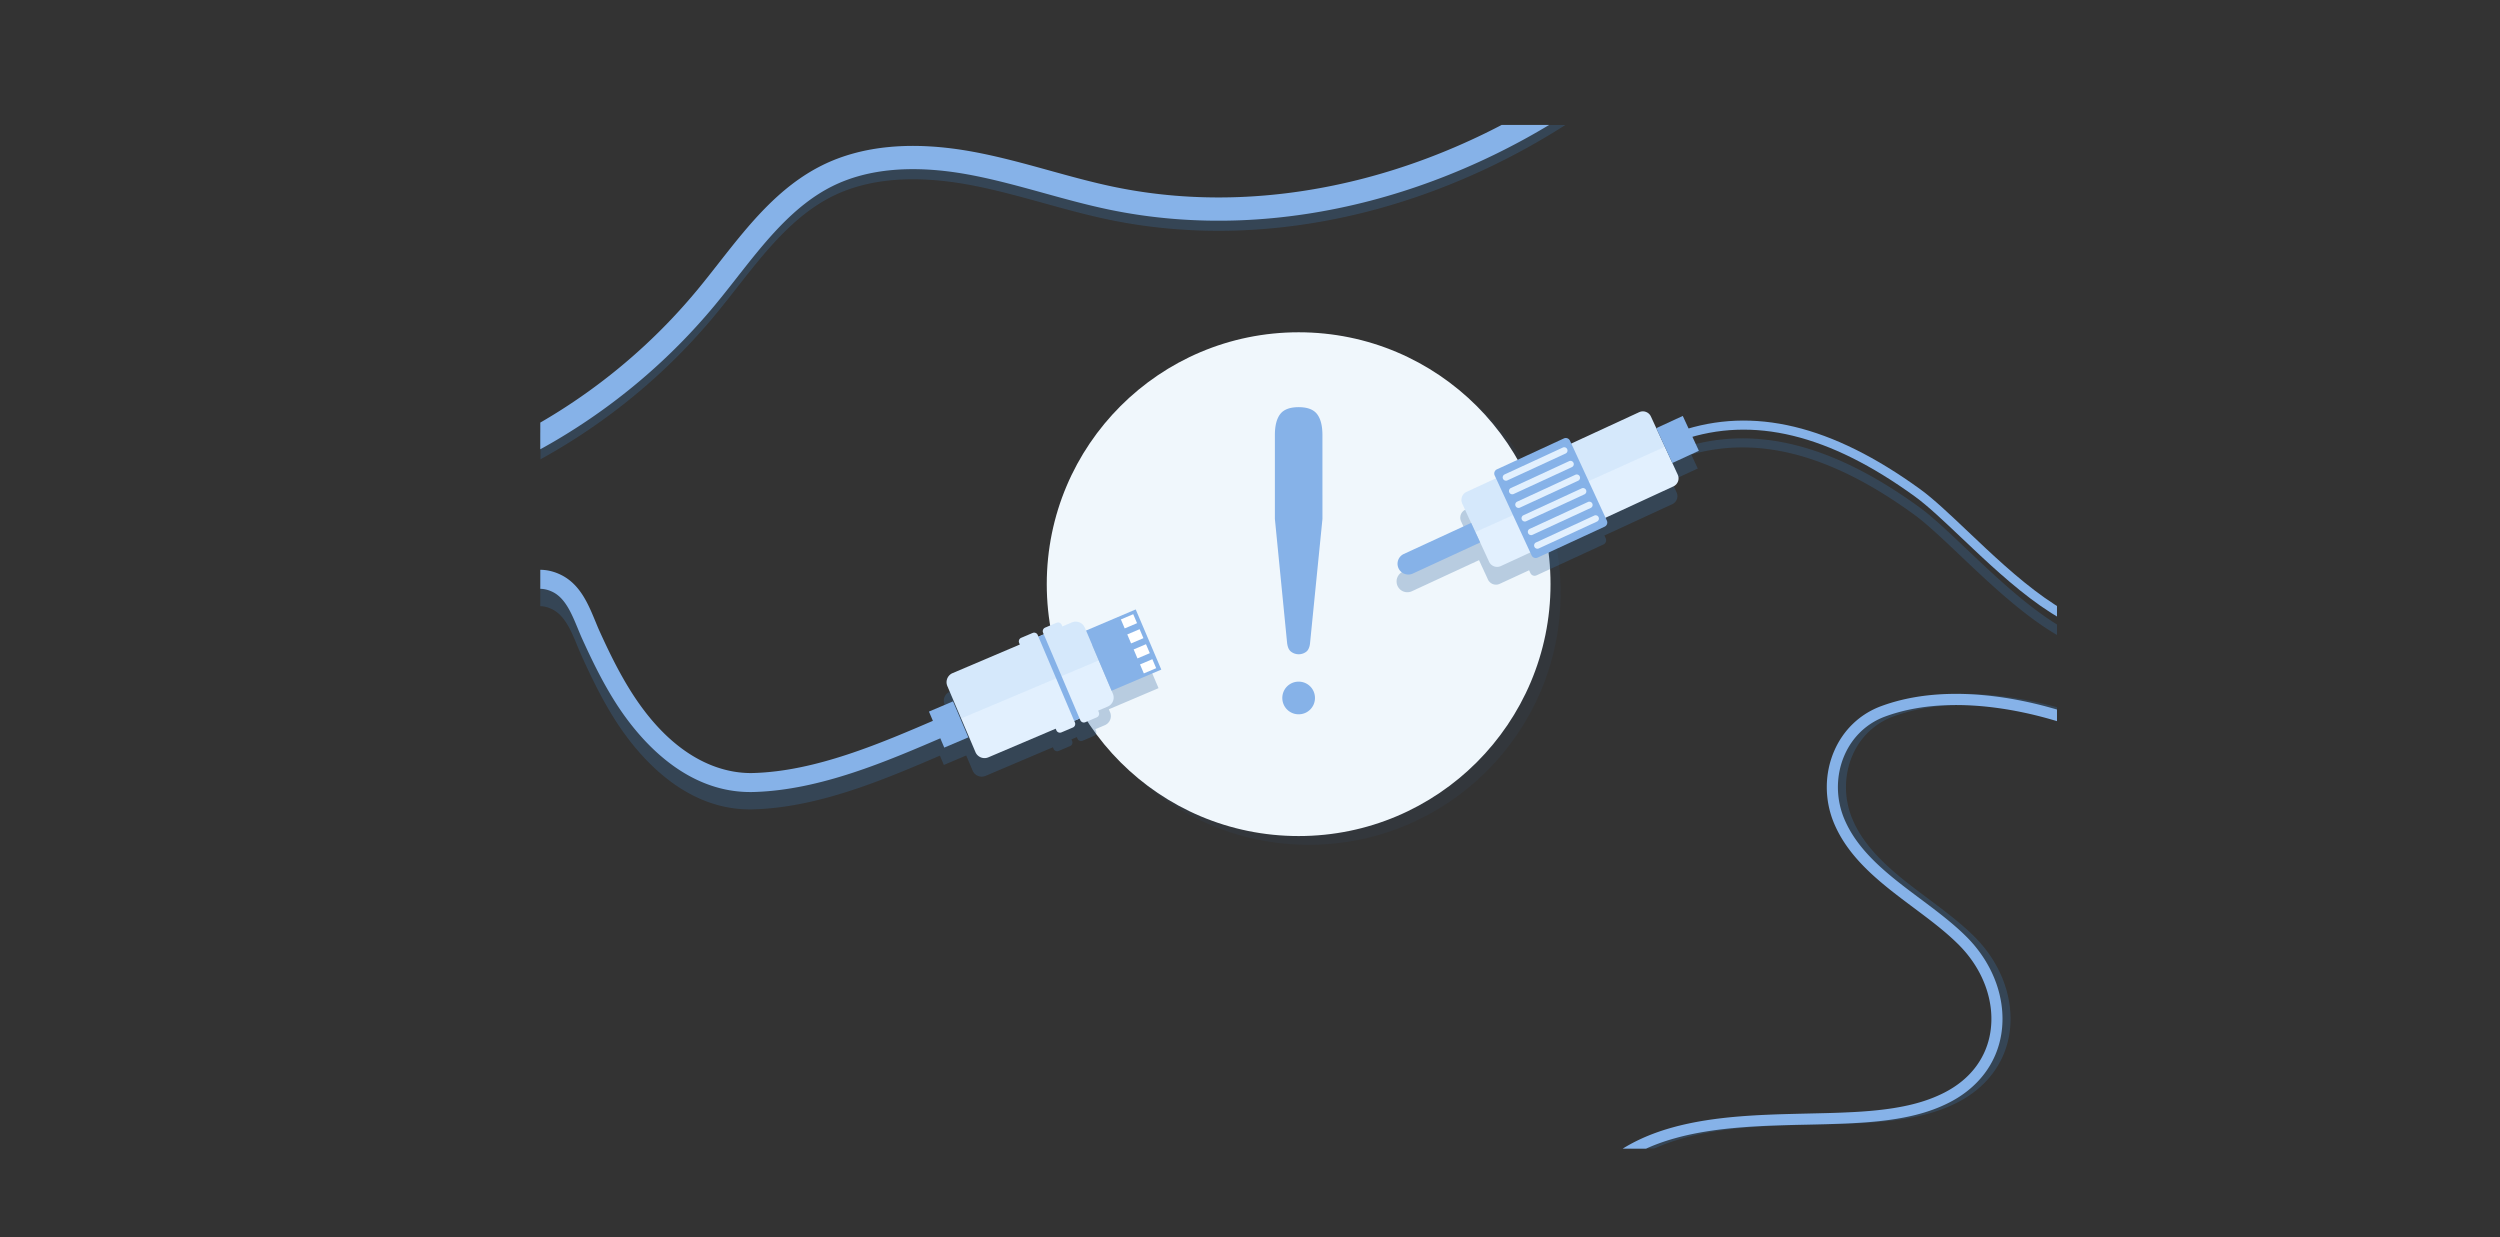 <svg id="_404" data-name="404" xmlns="http://www.w3.org/2000/svg" xmlns:xlink="http://www.w3.org/1999/xlink" viewBox="0 0 4944.95 2447.01"><rect x="0" y="0" width="4944.95" height="2447.01" fill="#333333" stroke="none"/><defs><style>.cls-1{fill:none;}.cls-2{fill:#e2f0fe;}.cls-3{clip-path:url(#clip-path);}.cls-13,.cls-4,.cls-6{fill:#3b6fa3;}.cls-4{opacity:0.08;}.cls-5{fill:#f0f7fc;}.cls-12,.cls-6{opacity:0.31;}.cls-7{clip-path:url(#clip-path-3);}.cls-8,.cls-9{fill:#86b2e8;}.cls-8{opacity:0.14;}.cls-10{fill:#fff;}.cls-11{clip-path:url(#clip-path-4);}</style><clipPath id="clip-path" transform="translate(1068.69 247.07)"><rect class="cls-1" width="3000" height="2025"/></clipPath><clipPath id="clip-path-3" transform="translate(1068.69 247.07)"><path class="cls-2" d="M1068.16,1177.44a7.59,7.59,0,0,0,9.95,4l22.66-9.63a7.59,7.59,0,0,0,4-9.94l-1.4-3.29,18.89-8a19.46,19.46,0,0,0,10.3-25.53L1077,994.36a19.46,19.46,0,0,0-25.52-10.3l-18.9,8-1.39-3.29a7.59,7.59,0,0,0-10-4l-22.66,9.63a7.6,7.6,0,0,0-4,10l1.4,3.28-10.71,4.55-1.39-3.28a7.59,7.59,0,0,0-10-4l-22.66,9.63a7.59,7.59,0,0,0-4,9.94l1.4,3.29L815.48,1084.4a19.46,19.46,0,0,0-10.29,25.53l55.55,130.67a19.48,19.48,0,0,0,25.53,10.3l133.18-56.63,1.39,3.29a7.59,7.59,0,0,0,9.95,4l22.66-9.63a7.6,7.6,0,0,0,4-10l-1.4-3.28,10.71-4.55Z"/></clipPath><clipPath id="clip-path-4" transform="translate(1068.69 247.07)"><path class="cls-2" d="M2196.74,576.79l53.1,115a17.49,17.49,0,0,1-8.55,23.21L1899.91,872.62a17.5,17.5,0,0,1-23.22-8.55l-53.1-115a17.49,17.49,0,0,1,8.55-23.21l341.38-157.58A17.5,17.5,0,0,1,2196.74,576.79Z"/></clipPath></defs><g class="cls-3"><g class="cls-3"><circle class="cls-4" cx="2588.72" cy="1172.76" r="498.22"/><circle class="cls-5" cx="2568.69" cy="1155.47" r="498.22"/><path class="cls-6" d="M1124.57,1155.89l98.31-41.8-50.6-119-98.3,41.8-2.49-5.84a19.46,19.46,0,0,0-25.52-10.3l-18.9,8-1.39-3.29a7.59,7.59,0,0,0-10-4l-22.66,9.64a7.59,7.59,0,0,0-4,9.94l1.4,3.28-10.71,4.56-1.39-3.29a7.58,7.58,0,0,0-9.94-4l-22.66,9.63a7.58,7.58,0,0,0-4,10l1.39,3.28L810,1121.09a19.46,19.46,0,0,0-10.29,25.53L812.14,1176l-44.21,18.8,7.76,18.27c-110.46,47.55-234.71,99.8-355.23,103.24-51.59,1.48-151.7-17.62-242.51-162.1-24.8-39.46-44.92-81.69-61.34-117.79-2.85-6.26-5.61-13-8.53-20.06-14.06-34.13-30-72.81-67.21-91.58-53.16-26.81-100.63,3.33-138.77,27.55-4.64,2.94-9.21,5.85-13.72,8.61-12.17,7.43-24.7,15.5-36.81,23.3-63.79,41.09-129.76,83.58-201.34,76.5-64.58-6.38-122.22-49.08-154.18-114.23-64-130.34-53.35-262.18,32.46-403,75.62-124.15,195.5-234.1,301.26-331.11,16-14.68,31.11-28.54,45.92-42.31,30.1-28,64-61.33,85.71-103C-13.93,19.57-10-31.36-27.75-72.72c-15.2-35.39-47.1-65.58-94.81-89.73-77.13-39.05-159.3-55.52-244.23-48.93-73.63,5.71-151.52,29-231.48,69.28-143,72-270.66,184.42-387.38,295.21l-83,78.83,25.84,27.23,83-78.84C-845.18,71.53-720-38.78-581.39-108.57c75.58-38.05,148.76-60.05,217.51-65.39,78-6,153.46,9.09,224.37,45,39.64,20.07,65.64,44,77.28,71.06,13.11,30.52,9.5,70.73-9.67,107.58-18.92,36.36-50.17,67-78,92.83-14.71,13.69-29.78,27.5-45.73,42.14-107.6,98.69-229.56,210.55-308,339.25-43.53,71.45-68.53,139.43-76.46,207.83-9,77.82,5.24,155.63,42.36,231.26a268.39,268.39,0,0,0,24.84,41c39.48,53.58,96.55,87.82,159.34,94,84.6,8.37,159.39-39.79,225.36-82.29,12.49-8,24.28-15.63,36.06-22.84C-87.35,990-82.6,987-77.78,984-36.94,958-7.79,942.23,24,958.25c24.74,12.47,37.28,42.92,49.41,72.36,2.92,7.09,5.94,14.42,9.07,21.3,16.93,37.24,37.74,80.88,63.74,122.23,43.24,68.8,136.51,183.61,275.35,179.64,127.54-3.64,255.33-57.35,368.85-106.22l7.84,18.44,44.21-18.8,12.79,30.09a19.47,19.47,0,0,0,25.53,10.3L1013.93,1231l1.4,3.28a7.58,7.58,0,0,0,9.94,4l22.66-9.63a7.58,7.58,0,0,0,4-9.94l-1.4-3.29,10.71-4.55,1.4,3.28a7.57,7.57,0,0,0,9.94,4l22.66-9.63a7.59,7.59,0,0,0,4-9.94l-1.4-3.29,18.9-8a19.46,19.46,0,0,0,10.29-25.53Z" transform="translate(1068.69 247.07)"/><path class="cls-2" d="M1068.16,1177.44a7.59,7.59,0,0,0,9.95,4l22.66-9.63a7.59,7.59,0,0,0,4-9.94l-1.4-3.29,18.89-8a19.46,19.46,0,0,0,10.3-25.53L1077,994.36a19.46,19.46,0,0,0-25.52-10.3l-18.9,8-1.39-3.29a7.59,7.59,0,0,0-10-4l-22.66,9.63a7.6,7.6,0,0,0-4,10l1.4,3.28-10.71,4.55-1.39-3.28a7.59,7.59,0,0,0-10-4l-22.66,9.63a7.59,7.59,0,0,0-4,9.94l1.4,3.29L815.48,1084.4a19.46,19.46,0,0,0-10.29,25.53l55.55,130.67a19.48,19.48,0,0,0,25.53,10.3l133.18-56.63,1.39,3.29a7.59,7.59,0,0,0,9.95,4l22.66-9.63a7.6,7.6,0,0,0,4-10l-1.4-3.28,10.71-4.55Z" transform="translate(1068.69 247.07)"/><g class="cls-7"><polyline class="cls-8" points="1899.7 1421.64 2192.32 1298.28 2136.8 1194.45 1841.76 1323.98 1868.36 1393.69 1899.7 1421.64"/></g><rect class="cls-9" x="1089.29" y="985.38" width="129.31" height="106.82" transform="translate(2727.12 -182.53) rotate(66.97)"/><rect class="cls-10" x="1154.8" y="968.62" width="19.31" height="26.52" transform="translate(2681.15 -226.84) rotate(66.97)"/><rect class="cls-10" x="1167.42" y="998.29" width="19.31" height="26.52" transform="translate(2716.14 -220.39) rotate(66.97)"/><rect class="cls-10" x="1180.03" y="1027.97" width="19.31" height="26.52" transform="translate(2751.14 -213.93) rotate(66.97)"/><rect class="cls-10" x="1192.65" y="1057.64" width="19.31" height="26.52" transform="translate(2786.1 -207.49) rotate(66.97)"/><rect class="cls-9" x="935.56" y="1087.37" width="180.92" height="11.63" transform="translate(2699.3 -31.69) rotate(66.97)"/><rect class="cls-9" x="769.06" y="1160.12" width="77.42" height="51.71" transform="translate(2651.84 225.65) rotate(66.97)"/><path class="cls-9" d="M-511.91,969.73a268.39,268.39,0,0,1-24.84-41c-37.12-75.64-51.37-153.44-42.35-231.26,7.92-68.4,32.93-136.38,76.45-207.83,78.39-128.7,200.35-240.56,308-339.26,15.95-14.63,31-28.45,45.73-42.13,27.8-25.85,59.05-56.47,78-92.83,19.17-36.85,22.79-77.07,9.67-107.58-11.64-27.08-37.64-51-77.28-71.06-70.91-35.91-146.4-51-224.37-45-68.75,5.34-141.93,27.34-217.51,65.39C-719.1-73.06-844.28,37.25-958.9,146.05l-83.05,78.83-25.84-27.22,83-78.83C-868,8-740.32-104.4-597.37-176.38c80-40.26,157.85-63.57,231.49-69.28,84.92-6.59,167.09,9.87,244.23,48.93C-73.95-172.58-42-142.4-26.85-107-9.07-65.64-13-14.71-37.7,32.72c-21.68,41.67-55.61,75-85.71,103-14.81,13.77-29.92,27.63-45.92,42.31C-275.09,275-395,385-470.59,509.14-556.4,650-567,781.84-503,912.18c32,65.14,89.6,107.84,154.18,114.23,71.58,7.08,137.55-35.41,201.34-76.5,12.12-7.8,24.64-15.87,36.81-23.31,4.51-2.75,9.09-5.66,13.72-8.6,38.14-24.22,85.61-54.36,138.77-27.55C79,909.22,94.92,947.9,109,982c2.92,7.09,5.68,13.8,8.53,20.06,16.42,36.1,36.54,78.33,61.35,117.79,90.8,144.48,190.92,163.57,242.5,162.1,123.75-3.53,251.44-58.53,364.1-107.06l16.31-7,14.82,34.48-16.28,7c-115.75,49.86-246.95,106.37-377.87,110.11-138.85,4-232.12-110.84-275.36-179.64-26-41.35-46.81-85-63.74-122.23-3.13-6.88-6.15-14.21-9.07-21.3C62.15,966.89,49.6,936.44,24.86,924c-31.75-16-60.9-.22-101.74,25.71-4.82,3.06-9.57,6.08-14.26,9-11.79,7.21-23.58,14.8-36.07,22.84-66,42.49-140.75,90.66-225.36,82.29C-415.35,1057.55-472.42,1023.3-511.91,969.73Z" transform="translate(1068.69 247.07)"/><path class="cls-6" d="M3873.88,1420c-60.23.34-138.8-40.14-178.56-131.33-49.05-112.51-23.54-233.63,1.11-350.76q2.82-13.41,5.59-26.73l1.41-6.8c28-135.53,57-275.72,57.51-416.83.28-86.09-16.88-174-48.31-247.43-37.6-87.86-94.7-152.65-165.15-187.36C3481.41,20.19,3407.22,17,3349,44.28c-51.85,24.27-87,69.08-101.61,129.57-24.17,100-4.44,204.41,14.64,305.43,2.45,13,4.88,25.83,7.19,38.56q1.88,10.35,3.82,20.87c26.69,145.6,56.95,310.63-40.19,432.12-29.73,37.18-63,56.55-101.77,59.21-101.31,7-217-102.81-309.92-191-36.23-34.38-67.51-64.06-94.08-83.34-167.68-121.64-317.73-161-458-120.09l-11.46-24.82L2205.1,635,2194.46,612a17.49,17.49,0,0,0-23.21-8.55l-134.26,62-2.61-5.67a9.05,9.05,0,0,0-12-4.42l-132.49,61.16a9,9,0,0,0-4.42,12l2.61,5.66L1829.87,761a17.5,17.5,0,0,0-8.55,23.22L1838.78,822l-133,61.81a21.33,21.33,0,0,0,17.87,38.73l133.13-61.65,17.69,38.32a17.49,17.49,0,0,0,23.21,8.55l58.19-26.86,2.62,5.66a9,9,0,0,0,12,4.42l132.49-61.15a9.07,9.07,0,0,0,4.43-12l-2.62-5.66,134.26-62a17.5,17.5,0,0,0,8.55-23.22l-7.95-17.22-2.69-5.84,52.5-24.24L2276.61,652c134-38,278.18.75,440,118.16,25.62,18.58,56.51,47.9,92.28,81.84,95.47,90.59,214.28,203.33,323.39,195.84,43.39-3,81.89-25.13,114.45-65.84,102.21-127.83,71.18-297.11,43.79-446.45q-1.92-10.5-3.81-20.83c-2.31-12.78-4.75-25.68-7.21-38.69-18.73-99.17-38.12-201.7-14.83-298,13.31-55,45.08-95.73,91.86-117.64,53.35-25,121.79-21.86,183.06,8.32,66.58,32.81,120.75,94.5,156.65,178.4,30.5,71.29,47.15,156.65,46.87,240.38-.46,139.31-29.28,278.6-57.14,413.28l-1.41,6.8q-2.74,13.27-5.58,26.66c-25.24,119.88-51.32,243.81,0,361.54,17.09,39.2,44.69,74.75,77.72,100.1,36,27.65,76.57,42.15,117.25,41.92Z" transform="translate(1068.69 247.07)"/><path class="cls-2" d="M2196.74,576.79l53.1,115a17.49,17.49,0,0,1-8.55,23.21L1899.91,872.62a17.5,17.5,0,0,1-23.22-8.55l-53.1-115a17.49,17.49,0,0,1,8.55-23.21l341.38-157.58A17.5,17.5,0,0,1,2196.74,576.79Z" transform="translate(1068.69 247.07)"/><g class="cls-11"><polygon class="cls-8" points="3298.3 881.36 2894.55 1063.08 2861.76 962.29 3005.05 855.43 3279.5 780.14 3298.3 881.36"/></g><path class="cls-9" d="M2036.65,624.55l73,158.13a9,9,0,0,1-4.42,12l-132.49,61.16a9.06,9.06,0,0,1-12-4.43l-73-158.12a9.07,9.07,0,0,1,4.43-12l132.49-61.16A9.05,9.05,0,0,1,2036.65,624.55Z" transform="translate(1068.69 247.07)"/><path class="cls-2" d="M2093.31,775.92h0a6.51,6.51,0,0,1-3.18,8.64L1975,837.71a6.51,6.51,0,0,1-8.64-3.18h0a6.51,6.51,0,0,1,3.18-8.64l115.14-53.15A6.51,6.51,0,0,1,2093.31,775.92Z" transform="translate(1068.69 247.07)"/><path class="cls-2" d="M2080.89,749h0a6.51,6.51,0,0,1-3.19,8.64L1962.56,810.8a6.5,6.5,0,0,1-8.63-3.18h0a6.5,6.5,0,0,1,3.18-8.64l115.14-53.15A6.51,6.51,0,0,1,2080.89,749Z" transform="translate(1068.69 247.07)"/><path class="cls-2" d="M2068.46,722.1h0a6.51,6.51,0,0,1-3.18,8.64l-115.14,53.15a6.52,6.52,0,0,1-8.64-3.19h0a6.51,6.51,0,0,1,3.18-8.63l115.15-53.15A6.5,6.5,0,0,1,2068.46,722.1Z" transform="translate(1068.69 247.07)"/><path class="cls-2" d="M2056,695.19h0a6.51,6.51,0,0,1-3.18,8.64L1937.72,757a6.5,6.5,0,0,1-8.64-3.18h0a6.51,6.51,0,0,1,3.18-8.64L2047.4,692A6.5,6.5,0,0,1,2056,695.19Z" transform="translate(1068.69 247.07)"/><path class="cls-2" d="M2043.62,668.28h0a6.5,6.5,0,0,1-3.18,8.63L1925.3,730.06a6.51,6.51,0,0,1-8.64-3.18h0a6.51,6.51,0,0,1,3.18-8.64L2035,665.09A6.52,6.52,0,0,1,2043.62,668.28Z" transform="translate(1068.69 247.07)"/><path class="cls-2" d="M2031.2,641.36h0A6.51,6.51,0,0,1,2028,650l-115.14,53.15a6.5,6.5,0,0,1-8.63-3.18h0a6.5,6.5,0,0,1,3.18-8.64l115.14-53.15A6.51,6.51,0,0,1,2031.2,641.36Z" transform="translate(1068.69 247.07)"/><path class="cls-9" d="M1841.2,787.19l17.88,38.73-133.2,61.49a21.34,21.34,0,0,1-28.3-10.43h0A21.33,21.33,0,0,1,1708,848.67Z" transform="translate(1068.69 247.07)"/><rect class="cls-9" x="2211.59" y="593.27" width="75.9" height="57.83" transform="translate(3696.11 3172.47) rotate(-114.78)"/><path class="cls-9" d="M2253.52,606.07c145.39-49.79,301-12.35,475.85,114.46,26.56,19.27,57.85,49,94.08,83.34,92.94,88.19,208.6,198,309.91,191,38.76-2.66,72-22,101.78-59.2,97.14-121.5,66.88-286.53,40.18-432.13q-1.92-10.51-3.81-20.86c-2.31-12.73-4.74-25.6-7.19-38.56-19.08-101-38.82-205.47-14.64-305.44C3264.3,78.18,3299.44,33.38,3351.29,9.1c58.2-27.25,132.4-24.08,198.47,8.47,70.44,34.71,127.55,99.5,165.15,187.36,31.43,73.47,48.59,161.35,48.3,247.44-.46,141.11-29.47,281.29-57.51,416.83l-1.4,6.8q-2.76,13.31-5.6,26.73c-24.64,117.12-50.15,238.24-1.1,350.76,39.75,91.19,118.32,131.67,178.55,131.33l.1,17.8c-40.67.22-81.21-14.27-117.24-41.92-33-25.35-60.64-60.9-77.72-100.1-51.33-117.73-25.24-241.66,0-361.54,1.87-8.92,3.75-17.81,5.58-26.66l1.41-6.81c27.86-134.67,56.68-274,57.14-413.28.27-83.72-16.37-169.09-46.88-240.37-35.9-83.91-90.07-145.59-156.65-178.4-61.27-30.19-129.7-33.3-183-8.32-46.79,21.9-78.55,62.58-91.86,117.64-23.29,96.24-3.9,198.78,14.83,298,2.46,13,4.89,25.91,7.21,38.68q1.88,10.33,3.81,20.83c27.38,149.35,58.41,318.62-43.79,446.45-32.56,40.71-71.07,62.87-114.46,65.85-109.11,7.49-227.92-105.25-323.38-195.84-35.77-33.94-66.67-63.26-92.28-81.85-169.78-123.16-320.12-159.8-459.63-112Z" transform="translate(1068.69 247.07)"/><path class="cls-9" d="M1470.23,1120.91a32.17,32.17,0,0,1,6.9-10.27,32.59,32.59,0,0,1,10.27-6.91,32.76,32.76,0,0,1,25.2,0,32.18,32.18,0,0,1,17.17,17.18,32.64,32.64,0,0,1,0,25.2,32.21,32.21,0,0,1-17.17,17.17,32.76,32.76,0,0,1-25.2,0,32.21,32.21,0,0,1-17.17-17.17,32.64,32.64,0,0,1,0-25.2Zm76.82-507.45q0-27.59-10.54-41.38T1500,558.29q-26,0-36.51,13.79T1453,613.46V779.29l24.33,247v-.65q1.62,12.33,8.44,16.87a24.81,24.81,0,0,0,28.4.17q6.64-4.38,8.27-16.39l24.66-247Z" transform="translate(1068.69 247.07)"/></g><g class="cls-12"><path class="cls-13" d="M-145.38,729.19l-16.53-42.93A1149,1149,0,0,0,95.32,547.14a1149.4,1149.4,0,0,0,214-199.27c14.65-17.65,29.31-36.35,43.48-54.42C411,219.26,471.16,142.54,558.08,99.61,637.31,60.47,736.89,51.43,854,72.73c52.24,9.5,103.79,23.77,153.64,37.57,41.22,11.41,83.84,23.21,126,32,80.32,16.8,164.16,23.65,249.2,20.37,82-3.17,165.61-15.77,248.35-37.46,160.5-42.06,317.48-118.45,454-220.92l27.62,36.79c-141.22,106-303.73,185.07-469.93,228.63-86,22.53-172.86,35.63-258.25,38.92-88.78,3.43-176.39-3.74-260.39-21.31-43.62-9.12-87-21.12-128.88-32.73C946.53,141.1,896,127.11,845.8,118c-107.22-19.5-197.16-11.81-267.35,22.86C500.91,179.15,444,251.69,389,321.83c-14.37,18.33-29.23,37.27-44.28,55.42A1195.72,1195.72,0,0,1,122.15,584.5,1194.64,1194.64,0,0,1-145.38,729.19Z" transform="translate(1068.69 247.07)"/></g><path class="cls-9" d="M-145.38,709.23l-16.53-42.93A1149.08,1149.08,0,0,0,95.32,527.17a1149.4,1149.4,0,0,0,214-199.27c14.65-17.65,29.31-36.34,43.48-54.42C411,199.29,471.16,122.57,558.08,79.64,637.31,40.5,736.89,31.46,854,52.76c52.24,9.5,103.79,23.77,153.64,37.57,41.22,11.42,83.84,23.22,126,32,80.32,16.8,164.16,23.65,249.2,20.37,82-3.17,165.61-15.77,248.35-37.46,160.5-42.06,317.48-118.45,454-220.92l27.62,36.79c-141.22,106-303.73,185.07-469.93,228.63-86,22.53-172.86,35.63-258.25,38.93-88.78,3.42-176.39-3.75-260.39-21.32-43.62-9.12-87-21.12-128.88-32.72C946.53,121.14,896,107.15,845.8,98c-107.22-19.5-197.16-11.8-267.35,22.86C500.91,159.19,444,231.72,389,301.86c-14.37,18.33-29.23,37.27-44.28,55.42A1196.1,1196.1,0,0,1,122.15,564.54,1195.44,1195.44,0,0,1-145.38,709.23Z" transform="translate(1068.69 247.07)"/><g class="cls-12"><path class="cls-13" d="M2049,2199.94l1.64-79.16,12.61.26c39.46-67.65,102.11-112.79,190.75-137.64,84.67-23.73,179-25.85,270.14-27.9,45-1,87.61-2,126.42-5.58,61.33-5.7,105.31-16.76,142.6-35.86,26.28-13.46,47.52-31.07,63.12-52.34a152.73,152.73,0,0,0,27.79-67c9.46-59.38-13.65-123.81-61.81-172.35-26-26.2-57-49.4-89.91-74-62.24-46.53-126.61-94.64-157-166-19.64-46.14-19.68-98.61-.12-144,18-41.73,51-73.23,92.87-88.71,63.47-23.45,139-30,224.64-19.33,71.39,8.86,148.62,30.26,217.46,60.27l-8.79,20.16c-118.71-51.73-292.88-89.52-425.68-40.46-36.19,13.37-64.7,40.63-80.3,76.78-17.19,39.84-17.13,86,.16,126.63,28.05,65.93,90,112.23,149.91,157,32.07,24,65.22,48.76,92.36,76.1,53.09,53.51,78.48,125,67.92,191.31-9.27,58.18-45.71,106.27-102.61,135.41-39.9,20.44-86.35,32.22-150.59,38.18-39.58,3.68-82.52,4.65-128,5.67-89.82,2-182.7,4.11-264.69,27.1-43.87,12.29-79.91,29.24-110.16,51.81-34.1,25.42-59.87,57.19-78.78,97.1Z" transform="translate(1068.69 247.07)"/></g><path class="cls-9" d="M2033.09,2199.94l1.64-79.16,12.61.26c39.46-67.65,102.11-112.79,190.75-137.64,84.67-23.73,179-25.85,270.14-27.9,45.06-1,87.61-2,126.43-5.58,61.32-5.7,105.3-16.76,142.59-35.86,26.28-13.46,47.52-31.07,63.12-52.34a152.86,152.86,0,0,0,27.8-67c9.46-59.38-13.65-123.81-61.82-172.35-26-26.2-57-49.4-89.91-74-62.24-46.53-126.61-94.64-157-166-19.64-46.14-19.68-98.61-.12-144,18-41.73,51-73.23,92.87-88.71,63.48-23.45,139.05-30,224.64-19.33,71.39,8.86,148.62,30.26,217.46,60.27l-8.79,20.16c-118.71-51.73-292.87-89.52-425.68-40.46-36.18,13.37-64.7,40.63-80.3,76.78-17.18,39.84-17.13,86,.16,126.63,28.06,65.93,90,112.23,149.91,157,32.07,24,65.23,48.76,92.36,76.1,53.09,53.51,78.48,125,67.92,191.31-9.27,58.18-45.71,106.27-102.61,135.41-39.9,20.44-86.35,32.22-150.59,38.18-39.58,3.68-82.51,4.65-128,5.67-89.82,2-182.69,4.11-264.69,27.1-43.87,12.29-79.9,29.24-110.16,51.81-34.1,25.42-59.86,57.19-78.78,97.1Z" transform="translate(1068.69 247.07)"/></g></svg>
